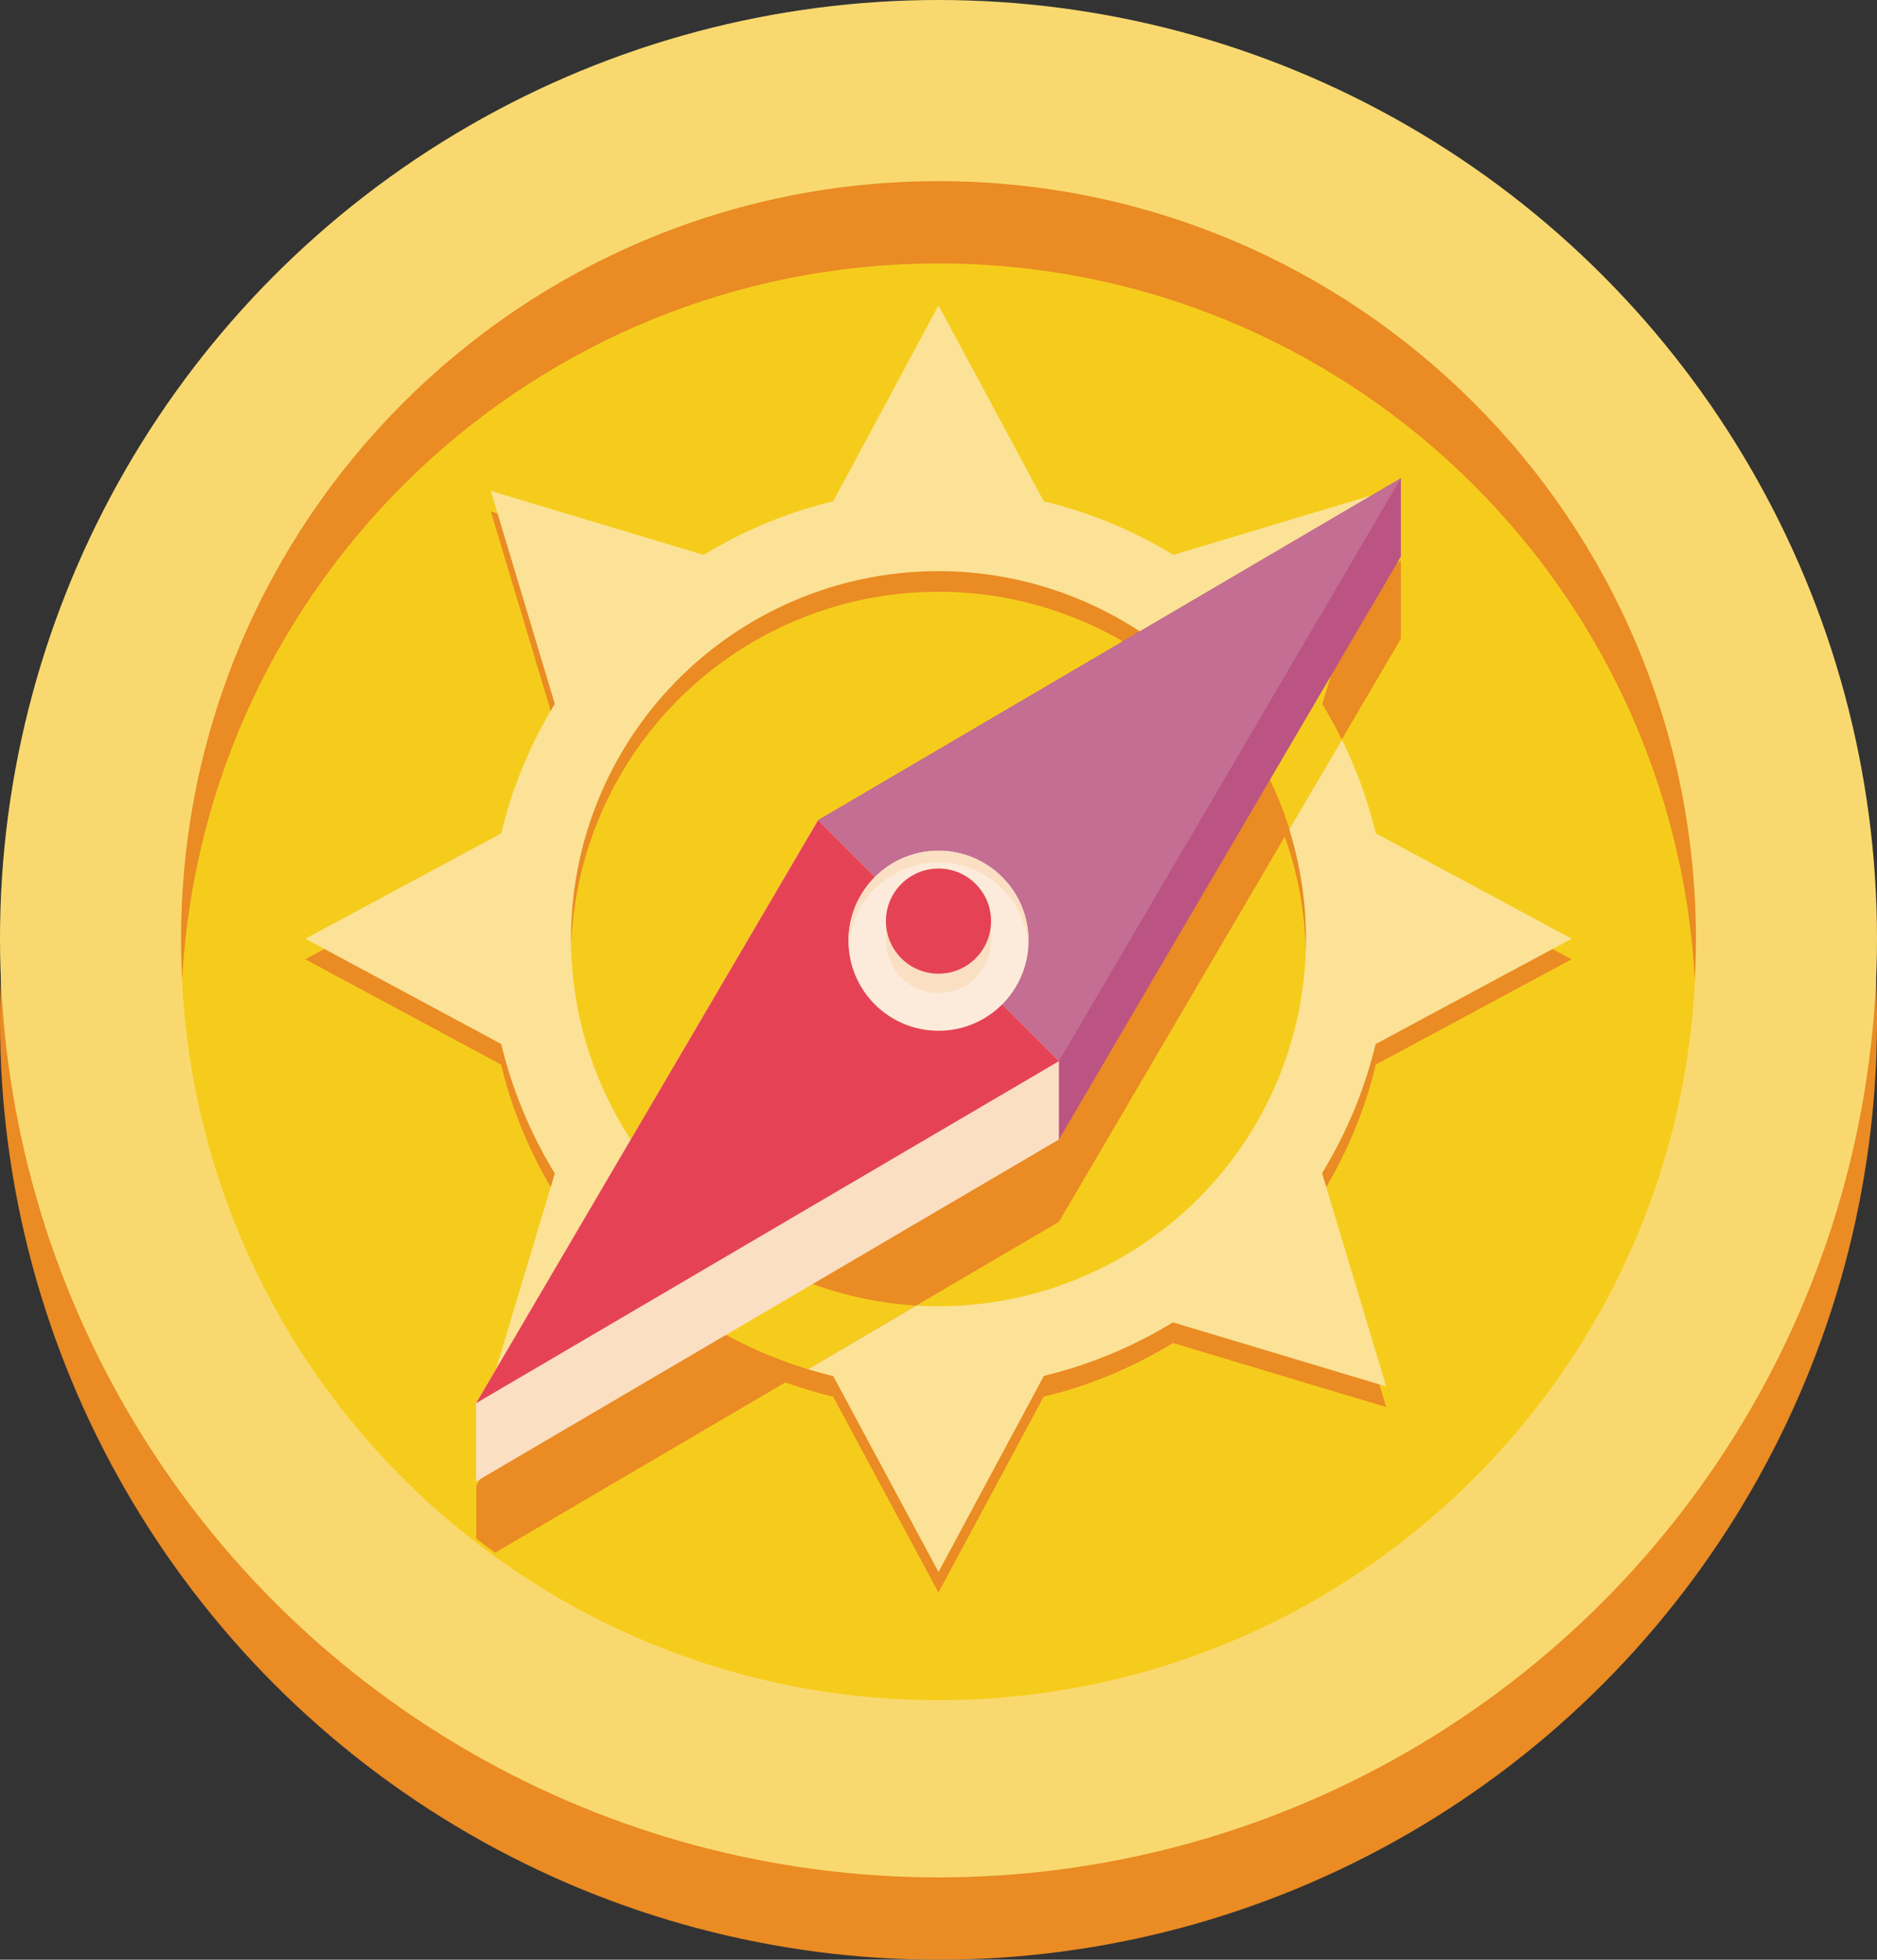 <svg xmlns="http://www.w3.org/2000/svg" viewBox="0 0 504.2 526.31"><rect x="0" y="0" width="504.2" height="526.31" fill="#333333" stroke="none"/><defs><style>.cls-1{fill:#ea8b23;}.cls-2{fill:#f9d96f;}.cls-3{fill:#f6cc1c;}.cls-4{fill:#fbe296;}.cls-5{fill:#bb5482;}.cls-6{fill:#c36e92;}.cls-7{fill:#fadfc3;}.cls-8{fill:#e54355;}.cls-9{fill:#fcebda;}</style></defs><g id="Layer_2" data-name="Layer 2"><g id="Layer_1-2" data-name="Layer 1"><circle class="cls-1" cx="252.1" cy="274.21" r="252.1"/><circle class="cls-2" cx="252.1" cy="252.1" r="252.1"/><path class="cls-3" d="M455.55,253.16c0,112.36-91.09,203.44-203.45,203.44A202.49,202.49,0,0,1,133,418.08c-1.71-1.22-3.41-2.49-5.06-3.78A203.1,203.1,0,0,1,48.65,253.16c0-112.36,91.09-203.45,203.45-203.45S455.55,140.8,455.55,253.16Z"/><path class="cls-1" d="M372.36,377.89l-17.21-57.25a120.11,120.11,0,0,0,14.42-34.73l52.61-28.28-52.61-28.29a120.11,120.11,0,0,0-14.42-34.73l17.21-57.24-57.25,17.21a120.11,120.11,0,0,0-34.73-14.42L252.1,87.55l-28.28,52.61a120,120,0,0,0-34.73,14.42l-57.25-17.21,17.21,57.24a120.11,120.11,0,0,0-14.42,34.73L82,257.63l52.61,28.28a120.11,120.11,0,0,0,14.42,34.73l-17.21,57.25,57.25-17.21a120,120,0,0,0,34.73,14.42l28.28,52.6,28.28-52.6a120.11,120.11,0,0,0,34.73-14.42Zm-219-120.26a98.71,98.71,0,1,1,98.71,98.71A98.82,98.82,0,0,1,153.39,257.63Z"/><path class="cls-4" d="M252.1,372.92A120.82,120.82,0,1,1,372.92,252.1,121,121,0,0,1,252.1,372.92Zm0-219.53a98.71,98.71,0,1,0,98.71,98.71A98.82,98.82,0,0,0,252.1,153.39Z"/><path class="cls-1" d="M252.1,70.76c108.65,0,197.4,85.18,203.15,192.4.19-3.66.3-7.35.3-11.06,0-112.36-91.09-203.45-203.45-203.45S48.65,139.74,48.65,252.1c0,3.71.11,7.4.3,11.06C54.7,155.94,143.45,70.76,252.1,70.76Z"/><polygon class="cls-4" points="285.82 144.75 218.38 144.75 252.1 82.02 285.82 144.75"/><polygon class="cls-4" points="218.38 359.45 285.82 359.45 252.1 422.18 218.38 359.45"/><polygon class="cls-4" points="359.45 285.82 359.45 218.38 422.18 252.1 359.45 285.82"/><polygon class="cls-4" points="144.75 218.38 144.75 285.82 82.02 252.1 144.75 218.38"/><polygon class="cls-4" points="152.34 304.16 200.04 351.86 131.84 372.36 152.34 304.16"/><polygon class="cls-4" points="351.86 200.04 304.16 152.34 372.36 131.84 351.86 200.04"/><polygon class="cls-4" points="304.16 351.86 351.86 304.16 372.36 372.36 304.16 351.86"/><polygon class="cls-4" points="200.04 152.34 152.34 200.04 131.84 131.84 200.04 152.34"/><path class="cls-1" d="M376.3,150.54v21L284.45,328.14,133,417c-1.71-1.23-3.41-2.49-5.06-3.79V399l22-37.52,69.85-119Z"/><path class="cls-3" d="M322,182.43a98.89,98.89,0,0,1,24.37,40.25l14.09-24c-1.62-3.28-3.37-6.48-5.27-9.57l9.54-31.73Z"/><path class="cls-3" d="M176.71,315.74l-26.81,45.7L146,368.1l43.1-13A120.1,120.1,0,0,0,217,367.7l29.11-17.08A98.55,98.55,0,0,1,176.71,315.74Z"/><polygon class="cls-5" points="219.75 241.32 284.45 306.03 376.31 149.47 376.31 128.43 219.75 220.28 219.75 241.32"/><polygon class="cls-6" points="376.31 128.43 219.75 220.28 284.45 284.99 376.31 128.43"/><polygon class="cls-7" points="284.45 284.99 219.75 220.28 127.89 376.85 127.89 397.88 284.45 306.03 284.45 284.99"/><polygon class="cls-8" points="127.89 376.85 284.45 284.99 219.75 220.28 127.89 376.85"/><circle class="cls-9" cx="252.1" cy="252.64" r="24.19"/><path class="cls-7" d="M235,238.69a24.17,24.17,0,0,1,41.23,15.53,24.17,24.17,0,1,0-48.24,0A24.08,24.08,0,0,1,235,238.69Z"/><path class="cls-7" d="M238,252.59a14.11,14.11,0,1,0,28.22,0v-5.16a14.11,14.11,0,1,0-28.22,0Z"/><circle class="cls-8" cx="252.1" cy="247.38" r="14.12"/></g></g></svg>